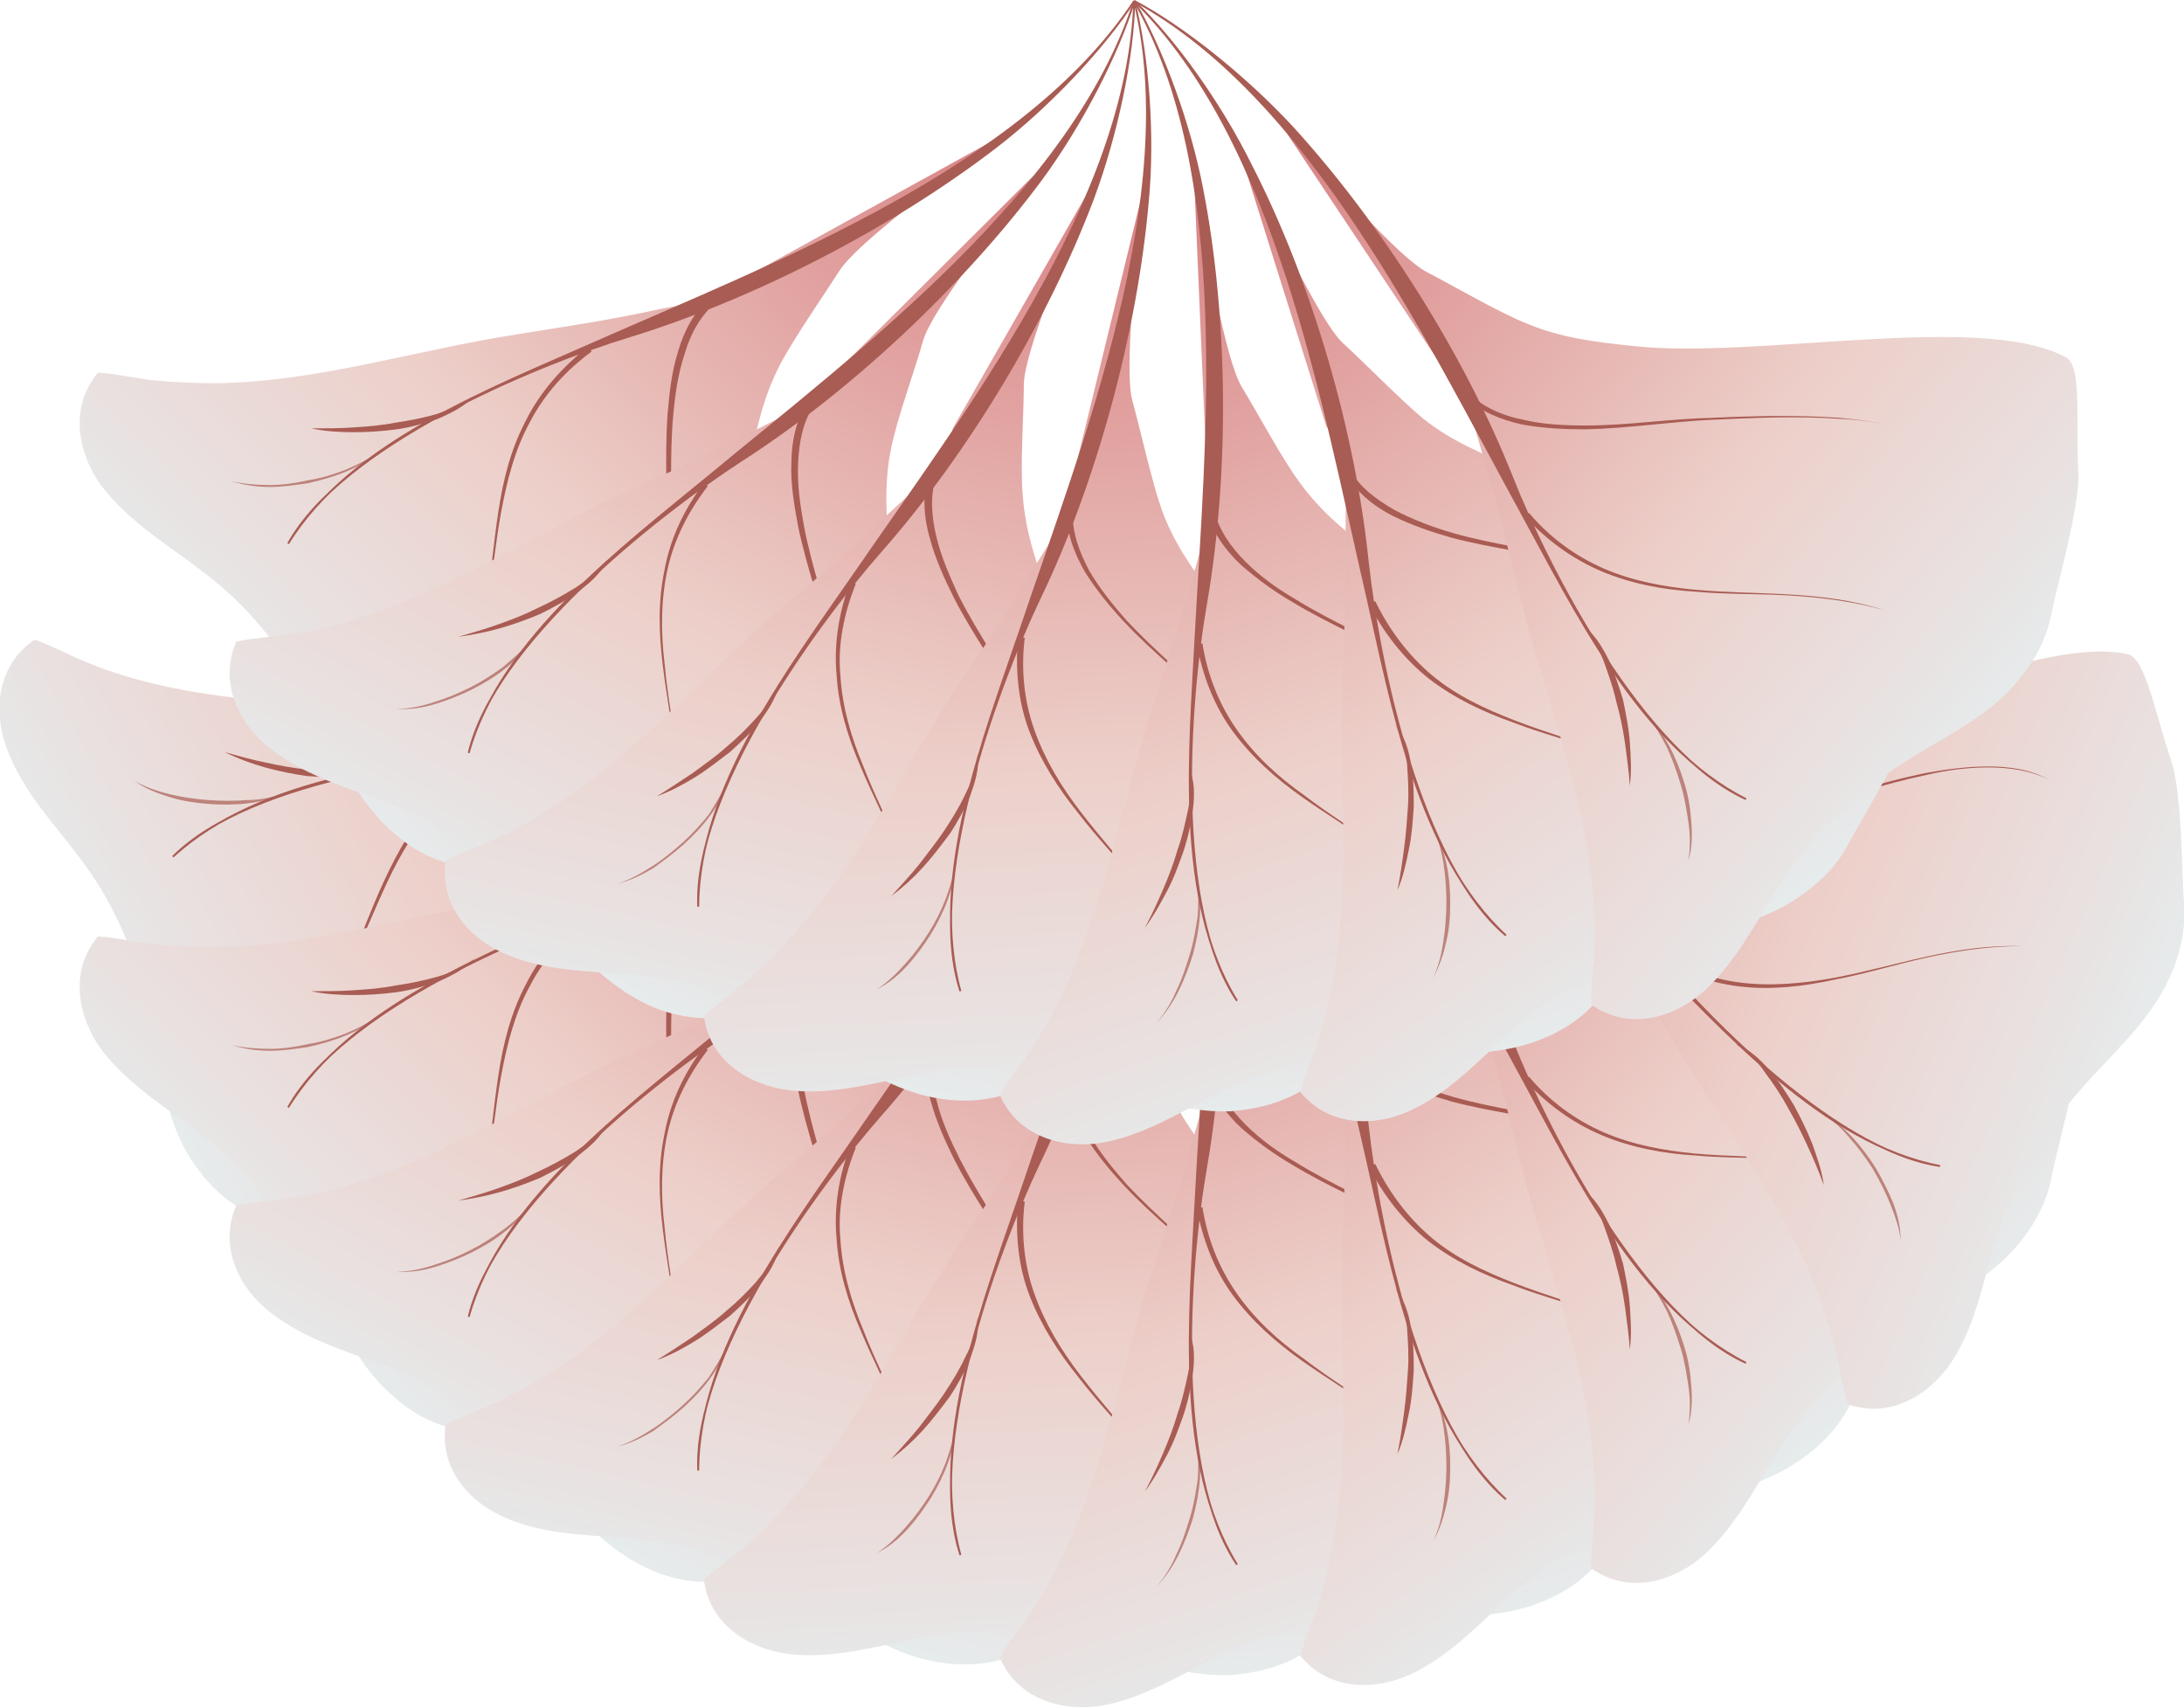<?xml version="1.0" encoding="utf-8"?>
<!-- Generator: Adobe Illustrator 23.0.1, SVG Export Plug-In . SVG Version: 6.00 Build 0)  -->
<svg version="1.1" id="Livello_1" xmlns="http://www.w3.org/2000/svg" xmlns:xlink="http://www.w3.org/1999/xlink" x="0px" y="0px"
	 viewBox="0 0 227.4 177.8" style="enable-background:new 0 0 227.4 177.8;" xml:space="preserve">
<style type="text/css">
	.st0{fill:#A95C53;}
	.st1{opacity:0.7;}
	.st2{fill:#A95C53;stroke:#A95C53;stroke-width:0.2;stroke-miterlimit:10;}
</style>
<g>
	<g>
		<g>
			<g>
				<g>
					<defs>
						<path id="SVGID_1_" d="M99.6,68.8c-5.3,2.4-16.2,6.3-18.8,8.6c-2.2,2-6.5,5.5-8.6,7.7c-2.7,2.8-4.3,6-6,9.3
							c-5.9,11.6-9.4,35.3-17,42c-1.4,1.3-6.4-1.3-11.8-3c-3.2-1-10.7-6.5-12.7-7.8c-2.3-1.4-4-3.5-5.3-5.7
							c-2.7-4.8-2.8-10.3-4.1-15.5c-1.3-5.2-3.4-10.2-6.5-14.4C6,86.1,2.4,82.6,0.7,77.9c-1.4-3.7-1.1-8.6,2.9-11.3
							c1.8,0.6,3.5,1.6,5.3,2.3c1.9,0.8,4,1.5,6,2c10.2,2.7,21.1,2.3,31.7,3.6c4.9,0.6,9.9,1.2,14.9,1.5c3.1,0.2,8.1,1.1,10.9-1.1"
							/>
					</defs>
					
						<linearGradient id="SVGID_2_" gradientUnits="userSpaceOnUse" x1="-2210.958" y1="1015.864" x2="-2210.887" y2="920.879" gradientTransform="matrix(0.497 0.868 -0.868 0.497 1993.869 1522.432)">
						<stop  offset="0" style="stop-color:#E6EBEC"/>
						<stop  offset="8.086210e-02" style="stop-color:#E8E4E4"/>
						<stop  offset="0.39" style="stop-color:#EDCFC9"/>
						<stop  offset="1" style="stop-color:#D98485"/>
					</linearGradient>
					<use xlink:href="#SVGID_1_"  style="overflow:visible;fill:url(#SVGID_2_);"/>
					<clipPath id="SVGID_3_">
						<use xlink:href="#SVGID_1_"  style="overflow:visible;"/>
					</clipPath>
				</g>
				<g>
					<g>
						<g>
							<path class="st0" d="M53.8,78.5c-3,1.1-5.9,2.9-8.1,5.2c-2.3,2.3-4,5.2-5.4,8.2c-1.4,3-2.6,6-4,9c-1.4,3-2.9,5.9-4.9,8.5
								c2-2.6,3.5-5.6,4.8-8.6c1.3-3,2.4-6.1,3.8-9.1c1.4-3,3-5.9,5.3-8.4c2.3-2.4,5.1-4.3,8.3-5.5L53.8,78.5z"/>
						</g>
						<g>
							<path class="st0" d="M67.7,77c-1.9,0.9-3.5,2.5-4.7,4.3c-1.2,1.8-2.1,3.8-2.9,5.9c-1.5,4.1-2.5,8.4-3.8,12.6
								c-1.4,4.2-2.8,8.4-4.7,12.3c-0.9,2-2,3.9-3.3,5.7c-1.3,1.8-2.9,3.4-4.9,4.3c2-1,3.5-2.6,4.8-4.4c1.3-1.8,2.3-3.7,3.3-5.7
								c1.8-4,3.2-8.2,4.5-12.4c1.3-4.2,2.2-8.5,3.7-12.7c0.7-2.1,1.6-4.1,2.8-6c1.2-1.9,2.8-3.6,4.9-4.6L67.7,77z"/>
						</g>
						<g class="st1">
							<path class="st0" d="M29.7,82.6c-2.5,1.1-5.3,1.3-8,1.1c-1.3-0.1-2.7-0.3-4-0.7c-1.3-0.4-2.6-0.9-3.7-1.7
								c1.2,0.7,2.5,1.1,3.7,1.4c1.3,0.3,2.6,0.5,4,0.6c1.3,0.1,2.7,0.1,4,0C27.1,83.3,28.4,83,29.7,82.6z"/>
						</g>
						<g>
							<path class="st0" d="M40.8,79.6c-1.3,0.8-2.8,1.1-4.3,1.3c-1.5,0.1-3,0-4.5-0.1c-1.5-0.2-2.9-0.5-4.4-0.9
								c-1.4-0.4-2.8-0.9-4.2-1.6c1.4,0.4,2.8,0.8,4.3,1.1c1.4,0.3,2.9,0.6,4.3,0.7c1.5,0.2,2.9,0.3,4.4,0.3
								C38,80.3,39.4,80.2,40.8,79.6z"/>
						</g>
					</g>
					<path class="st2" d="M118.1,58.8c-15.8,13.6-43.5,16.1-63.6,18.9C42.8,79.4,27.1,80.8,18,89.2c8.2-8.2,29.1-10.8,40.1-11.1
						c13.6-0.3,29.3-3.5,42-8.6C106.7,66.9,113.8,62.5,118.1,58.8"/>
				</g>
			</g>
		</g>
		<g>
			<g>
				<g>
					<defs>
						<path id="SVGID_4_" d="M103.1,73.5c-4.4,3.7-13.9,10.5-15.7,13.4c-1.6,2.5-4.8,7.1-6.2,9.8c-1.8,3.5-2.5,6.9-3.2,10.6
							c-2.6,12.7,0.5,36.5-4.9,45c-1,1.6-6.5,0.5-12.1,0.3c-3.3-0.1-12-3.4-14.3-4c-2.6-0.7-4.8-2.2-6.7-4.1
							c-3.9-3.9-5.5-9.1-8.2-13.8c-2.6-4.6-6-8.9-10.2-12.1c-3.8-3-8.2-5.5-11.1-9.4c-2.3-3.2-3.4-8-0.3-11.7
							c1.9,0.1,3.9,0.6,5.8,0.8c2.1,0.2,4.2,0.3,6.4,0.3c10.6-0.1,21-3.5,31.5-5.1c4.9-0.8,9.8-1.5,14.7-2.6c3-0.6,8.1-1.2,10.2-4"
							/>
					</defs>
					
						<linearGradient id="SVGID_5_" gradientUnits="userSpaceOnUse" x1="-1791.227" y1="545.659" x2="-1791.156" y2="450.673" gradientTransform="matrix(0.715 0.7 -0.7 0.715 1692.588 998.938)">
						<stop  offset="0" style="stop-color:#E6EBEC"/>
						<stop  offset="8.086210e-02" style="stop-color:#E8E4E4"/>
						<stop  offset="0.39" style="stop-color:#EDCFC9"/>
						<stop  offset="1" style="stop-color:#D98485"/>
					</linearGradient>
					<use xlink:href="#SVGID_4_"  style="overflow:visible;fill:url(#SVGID_5_);"/>
					<clipPath id="SVGID_6_">
						<use xlink:href="#SVGID_4_"  style="overflow:visible;"/>
					</clipPath>
				</g>
				<g>
					<g>
						<g>
							<path class="st0" d="M61.6,95.3c-2.6,1.9-4.9,4.4-6.4,7.3c-1.6,2.9-2.4,6.1-3,9.3c-0.6,3.2-0.9,6.5-1.4,9.8
								c-0.5,3.3-1.2,6.5-2.4,9.6c1.2-3.1,1.8-6.3,2.3-9.6c0.4-3.3,0.7-6.5,1.2-9.8c0.5-3.3,1.3-6.5,2.9-9.5c1.5-3,3.8-5.5,6.4-7.6
								L61.6,95.3z"/>
						</g>
						<g>
							<path class="st0" d="M74.6,90.1c-1.6,1.4-2.7,3.3-3.3,5.4c-0.7,2.1-1,4.2-1.2,6.4c-0.4,4.4-0.1,8.8-0.3,13.2
								c-0.2,4.4-0.4,8.8-1.1,13.1c-0.4,2.2-0.9,4.3-1.7,6.4c-0.8,2-1.9,4-3.5,5.5c1.6-1.5,2.7-3.5,3.4-5.5c0.8-2.1,1.2-4.2,1.6-6.4
								c0.7-4.3,0.8-8.7,0.9-13.1c0.1-4.4-0.2-8.8,0.1-13.2c0.2-2.2,0.4-4.4,1.1-6.6c0.6-2.1,1.7-4.2,3.4-5.7L74.6,90.1z"/>
						</g>
						<g class="st1">
							<path class="st0" d="M39.5,105.7c-2.1,1.8-4.7,2.7-7.4,3.3c-1.3,0.2-2.7,0.4-4,0.4c-1.4,0-2.7-0.2-4-0.6
								c1.3,0.3,2.7,0.4,4,0.4c1.3,0,2.7-0.2,4-0.5c1.3-0.2,2.6-0.6,3.9-1.1C37.2,107.1,38.4,106.5,39.5,105.7z"/>
						</g>
						<g>
							<path class="st0" d="M49.4,99.8c-1,1.1-2.4,1.8-3.8,2.4c-1.4,0.5-2.9,0.9-4.3,1.1c-1.5,0.2-3,0.3-4.5,0.3
								c-1.5,0-3-0.1-4.4-0.4c1.5,0,3,0,4.4-0.1c1.5-0.1,2.9-0.2,4.4-0.5c1.4-0.2,2.9-0.5,4.3-0.9C46.9,101.3,48.2,100.8,49.4,99.8z
								"/>
						</g>
					</g>
					<path class="st2" d="M118.1,58.8c-11.5,17.4-37.4,27.3-56,35.5c-10.8,4.8-25.6,10.4-32.1,21c5.6-10.1,25.1-18.4,35.6-21.6
						c13-4,27.3-11.4,38.1-19.7C109.3,69.7,115,63.6,118.1,58.8"/>
				</g>
			</g>
		</g>
		<g>
			<g>
				<g>
					<defs>
						<path id="SVGID_7_" d="M107.6,77c-3.2,4.8-10.5,13.8-11.5,17.2c-0.8,2.9-2.7,8.1-3.3,11.1c-0.8,3.8-0.5,7.3-0.2,11.1
							c1,13,10.4,35,7.5,44.7c-0.6,1.8-6.1,2.3-11.6,3.6c-3.2,0.8-12.5,0-14.9,0c-2.7,0-5.3-0.8-7.5-2.1c-4.8-2.7-7.8-7.3-11.6-11
							c-3.8-3.7-8.2-6.9-13.1-8.9c-4.5-1.8-9.4-3-13.3-6.1c-3.1-2.4-5.4-6.7-3.5-11.1c1.9-0.4,3.9-0.5,5.8-0.8
							c2.1-0.3,4.2-0.8,6.2-1.4c10.1-3,19.2-9.1,28.9-13.5c4.5-2.1,9-4.1,13.5-6.5c2.7-1.4,7.5-3.4,8.8-6.6"/>
					</defs>
					
						<linearGradient id="SVGID_8_" gradientUnits="userSpaceOnUse" x1="-1259.353" y1="207.46" x2="-1259.283" y2="112.475" gradientTransform="matrix(0.878 0.479 -0.479 0.878 1260.187 577.221)">
						<stop  offset="0" style="stop-color:#E6EBEC"/>
						<stop  offset="8.086210e-02" style="stop-color:#E8E4E4"/>
						<stop  offset="0.39" style="stop-color:#EDCFC9"/>
						<stop  offset="1" style="stop-color:#D98485"/>
					</linearGradient>
					<use xlink:href="#SVGID_7_"  style="overflow:visible;fill:url(#SVGID_8_);"/>
					<clipPath id="SVGID_9_">
						<use xlink:href="#SVGID_7_"  style="overflow:visible;"/>
					</clipPath>
				</g>
				<g>
					<g>
						<g>
							<path class="st0" d="M73.7,109.3c-2,2.6-3.5,5.5-4.2,8.7c-0.7,3.2-0.7,6.5-0.3,9.8c0.3,3.3,0.9,6.5,1.4,9.8
								c0.4,3.3,0.6,6.6,0.3,9.9c0.3-3.3,0-6.6-0.4-9.8c-0.5-3.3-1.1-6.5-1.5-9.8c-0.4-3.3-0.5-6.6,0.2-9.9c0.6-3.3,2.1-6.4,4.1-9
								L73.7,109.3z"/>
						</g>
						<g>
							<path class="st0" d="M84.8,100.7c-1.2,1.8-1.6,3.9-1.7,6.1c-0.1,2.2,0.2,4.3,0.6,6.5c0.8,4.3,2.3,8.5,3.3,12.8
								c1,4.3,2,8.6,2.5,13c0.2,2.2,0.3,4.4,0.1,6.6c-0.2,2.2-0.7,4.4-1.9,6.3c1.2-1.9,1.6-4.1,1.8-6.3c0.2-2.2,0-4.4-0.2-6.6
								c-0.5-4.4-1.6-8.6-2.7-12.9c-1.1-4.3-2.6-8.4-3.5-12.7c-0.4-2.2-0.8-4.4-0.7-6.6c0-2.2,0.5-4.5,1.7-6.4L84.8,100.7z"/>
						</g>
						<g class="st1">
							<path class="st0" d="M55.3,125.3c-1.5,2.3-3.8,3.9-6.2,5.1c-1.2,0.6-2.5,1.1-3.8,1.5c-1.3,0.4-2.7,0.6-4,0.5
								c1.4,0,2.7-0.3,3.9-0.7c1.3-0.4,2.5-0.9,3.7-1.5c1.2-0.6,2.3-1.3,3.4-2.1C53.4,127.3,54.4,126.4,55.3,125.3z"/>
						</g>
						<g>
							<path class="st0" d="M63.2,117c-0.6,1.4-1.8,2.4-3,3.3c-1.2,0.9-2.5,1.6-3.9,2.3c-1.4,0.6-2.8,1.1-4.2,1.5
								c-1.4,0.4-2.9,0.7-4.4,0.9c1.4-0.4,2.8-0.8,4.2-1.3c1.4-0.5,2.7-1,4.1-1.7c1.3-0.6,2.6-1.3,3.9-2.1
								C61.1,119.1,62.3,118.2,63.2,117z"/>
						</g>
					</g>
					<path class="st2" d="M118.1,58.8c-6.3,19.8-28.6,36.5-44.2,49.4c-9.1,7.5-21.8,17-25.1,28.9c2.7-11.3,19.1-24.5,28.3-30.4
						c11.4-7.3,23.2-18.4,31.3-29.3C112.6,71.7,116.4,64.3,118.1,58.8"/>
				</g>
			</g>
		</g>
		<g>
			<g>
				<g>
					<defs>
						<path id="SVGID_10_" d="M113,79.2c-1.8,5.5-6.4,16.2-6.4,19.6c0,3-0.4,8.6-0.1,11.6c0.3,3.9,1.5,7.2,2.8,10.7
							c4.5,12.2,19.6,30.8,19.4,41c0,1.9-5.3,3.8-10.2,6.6c-2.9,1.7-12,3.4-14.3,4.1c-2.6,0.7-5.3,0.6-7.8,0
							c-5.3-1.3-9.5-4.9-14.2-7.5c-4.7-2.5-9.8-4.4-15-5c-4.8-0.5-9.9-0.3-14.4-2.2c-3.7-1.5-7.1-5-6.4-9.8c1.7-0.9,3.6-1.5,5.3-2.3
							c1.9-0.9,3.8-1.9,5.6-3.1c8.9-5.6,16-14,24.1-20.9c3.8-3.2,7.5-6.4,11.2-9.9c2.2-2.1,6.3-5.3,6.6-8.8"/>
					</defs>
					
						<linearGradient id="SVGID_11_" gradientUnits="userSpaceOnUse" x1="-655.505" y1="26.809" x2="-655.434" y2="-68.176" gradientTransform="matrix(0.975 0.222 -0.222 0.975 729.321 289.128)">
						<stop  offset="0" style="stop-color:#E6EBEC"/>
						<stop  offset="8.086210e-02" style="stop-color:#E8E4E4"/>
						<stop  offset="0.39" style="stop-color:#EDCFC9"/>
						<stop  offset="1" style="stop-color:#D98485"/>
					</linearGradient>
					<use xlink:href="#SVGID_10_"  style="overflow:visible;fill:url(#SVGID_11_);"/>
					<clipPath id="SVGID_12_">
						<use xlink:href="#SVGID_10_"  style="overflow:visible;"/>
					</clipPath>
				</g>
				<g>
					<g>
						<g>
							<path class="st0" d="M89.1,119.5c-1.2,3-1.9,6.3-1.6,9.5c0.2,3.3,1.1,6.4,2.4,9.5c1.2,3.1,2.7,6,4,9c1.3,3,2.4,6.2,2.9,9.4
								c-0.6-3.2-1.8-6.4-3.1-9.4c-1.3-3-2.8-5.9-4.1-9c-1.3-3-2.3-6.2-2.5-9.6c-0.3-3.3,0.3-6.7,1.5-9.8L89.1,119.5z"/>
						</g>
						<g>
							<path class="st0" d="M97.5,108.2c-0.7,2-0.5,4.2,0,6.3c0.5,2.1,1.4,4.1,2.4,6.1c2,3.9,4.5,7.5,6.7,11.4
								c2.1,3.8,4.3,7.7,5.9,11.8c0.8,2,1.5,4.1,1.9,6.3c0.4,2.2,0.5,4.4-0.1,6.5c0.6-2.1,0.5-4.4,0-6.5c-0.4-2.2-1.2-4.2-2-6.3
								c-1.7-4.1-3.9-7.9-6.1-11.7c-2.2-3.8-4.8-7.4-6.8-11.3c-1-2-1.9-4-2.5-6.2c-0.6-2.1-0.8-4.5-0.1-6.7L97.5,108.2z"/>
						</g>
						<g class="st1">
							<path class="st0" d="M75.8,139.9c-0.8,2.6-2.6,4.8-4.6,6.6c-1,0.9-2.1,1.7-3.2,2.5c-1.2,0.7-2.4,1.3-3.7,1.6
								c1.3-0.4,2.5-1.1,3.6-1.8c1.1-0.7,2.2-1.6,3.2-2.5c1-0.9,1.9-1.9,2.7-2.9C74.5,142.3,75.2,141.2,75.8,139.9z"/>
						</g>
						<g>
							<path class="st0" d="M81.1,129.8c-0.2,1.5-1.1,2.8-2,4c-0.9,1.2-2,2.2-3.1,3.2c-1.2,0.9-2.3,1.8-3.6,2.6
								c-1.3,0.8-2.6,1.5-4,2c1.3-0.8,2.5-1.6,3.7-2.4c1.2-0.9,2.4-1.7,3.5-2.7c1.1-0.9,2.2-2,3.1-3
								C79.7,132.3,80.6,131.1,81.1,129.8z"/>
						</g>
					</g>
					<path class="st2" d="M118.1,58.8c-0.7,20.8-17.6,42.9-29.1,59.6c-6.7,9.7-16.3,22.3-16.3,34.7c-0.5-11.6,11.8-28.8,19-37
						c9-10.2,17.3-24,22.1-36.7C116.3,72.7,118,64.5,118.1,58.8"/>
				</g>
			</g>
		</g>
		<g>
			<g>
				<g>
					<defs>
						<path id="SVGID_13_" d="M118.7,79.8c-0.3,5.8-1.7,17.3-0.8,20.6c0.8,2.9,2,8.3,3,11.2c1.3,3.7,3.4,6.5,5.6,9.5
							c7.6,10.5,27.2,24.3,29.8,34.1c0.5,1.9-4,5.1-8,9.2c-2.3,2.4-10.6,6.6-12.7,7.8c-2.3,1.4-4.9,2-7.5,2.2
							c-5.5,0.2-10.4-2.1-15.7-3.3c-5.2-1.2-10.6-1.6-15.8-0.7c-4.8,0.8-9.6,2.4-14.5,1.8c-3.9-0.5-8.2-2.9-8.8-7.7
							c1.4-1.3,3-2.4,4.5-3.7c1.6-1.4,3.1-2.9,4.5-4.5c7.1-7.9,11.6-17.8,17.5-26.6c2.8-4.1,5.5-8.3,8.1-12.6
							c1.6-2.6,4.6-6.8,4-10.2"/>
					</defs>
					
						<linearGradient id="SVGID_14_" gradientUnits="userSpaceOnUse" x1="-25.284" y1="17.349" x2="-25.213" y2="-77.637" gradientTransform="matrix(0.999 -5.221873e-02 5.221873e-02 0.999 140.081 156.417)">
						<stop  offset="0" style="stop-color:#E6EBEC"/>
						<stop  offset="8.086210e-02" style="stop-color:#E8E4E4"/>
						<stop  offset="0.39" style="stop-color:#EDCFC9"/>
						<stop  offset="1" style="stop-color:#D98485"/>
					</linearGradient>
					<use xlink:href="#SVGID_13_"  style="overflow:visible;fill:url(#SVGID_14_);"/>
					<clipPath id="SVGID_15_">
						<use xlink:href="#SVGID_13_"  style="overflow:visible;"/>
					</clipPath>
				</g>
				<g>
					<g>
						<g>
							<path class="st0" d="M106.7,125.1c-0.4,3.2-0.1,6.5,1,9.6c1.1,3.1,2.8,5.9,4.8,8.5c2,2.6,4.2,5.1,6.3,7.6
								c2.1,2.6,4,5.3,5.4,8.3c-1.5-3-3.4-5.6-5.5-8.2c-2.1-2.5-4.4-4.9-6.4-7.5c-2.1-2.6-3.9-5.4-5.1-8.5c-1.2-3.1-1.5-6.5-1.2-9.9
								L106.7,125.1z"/>
						</g>
						<g>
							<path class="st0" d="M111.7,112c-0.1,2.1,0.7,4.2,1.7,6.1c1.1,1.9,2.5,3.6,3.9,5.2c3,3.2,6.4,6,9.5,9.1
								c3.1,3.1,6.2,6.2,8.9,9.7c1.4,1.7,2.6,3.6,3.6,5.5c1,2,1.7,4.1,1.7,6.3c0-2.2-0.8-4.3-1.7-6.3c-1-2-2.3-3.8-3.6-5.5
								c-2.7-3.4-5.9-6.5-9-9.6c-3.1-3.1-6.6-5.8-9.6-9c-1.5-1.6-2.9-3.3-4.1-5.2c-1.1-1.9-2-4.1-1.9-6.4L111.7,112z"/>
						</g>
						<g class="st1">
							<path class="st0" d="M99.5,148.4c-0.1,2.7-1.2,5.3-2.6,7.6c-0.7,1.1-1.5,2.2-2.4,3.2c-0.9,1-2,1.9-3.2,2.5
								c1.1-0.7,2.1-1.7,3-2.7c0.9-1,1.7-2.1,2.4-3.2c0.7-1.1,1.3-2.3,1.8-3.6C98.9,151,99.3,149.8,99.5,148.4z"/>
						</g>
						<g>
							<path class="st0" d="M101.8,137.1c0.2,1.5-0.3,3-0.8,4.4c-0.6,1.4-1.3,2.7-2.1,3.9c-0.9,1.2-1.8,2.4-2.8,3.5
								c-1,1.1-2.1,2.1-3.3,3c1-1.1,2-2.2,2.9-3.3c0.9-1.2,1.8-2.3,2.6-3.5c0.8-1.2,1.6-2.5,2.2-3.8
								C101.2,140,101.7,138.6,101.8,137.1z"/>
						</g>
					</g>
					<path class="st2" d="M118.1,58.8c5,20.2-5.3,46-11.8,65.3c-3.8,11.2-9.6,25.9-6.3,37.8c-3.6-11,3.5-30.9,8.2-40.8
						c5.9-12.2,10.1-27.8,11.3-41.3C120.2,72.7,119.5,64.3,118.1,58.8"/>
				</g>
			</g>
		</g>
		<g>
			<g>
				<g>
					<defs>
						<path id="SVGID_16_" d="M124.4,78.8c1.3,5.6,3.1,17.1,4.9,20.1c1.6,2.6,4.2,7.5,6,9.9c2.3,3.2,5,5.3,8,7.6
							c10.2,8,32.8,16,38,24.7c1,1.7-2.5,6-5.2,11c-1.6,2.9-8.4,9.2-10.1,11c-1.8,2-4.2,3.3-6.6,4.1c-5.2,1.7-10.6,0.8-16,1.1
							c-5.3,0.3-10.6,1.4-15.4,3.6c-4.4,2-8.6,4.9-13.4,5.7c-3.9,0.6-8.6-0.6-10.5-5c0.9-1.7,2.3-3.2,3.3-4.8
							c1.2-1.8,2.2-3.6,3.1-5.5c4.6-9.5,6.3-20.3,9.6-30.4c1.5-4.7,3.1-9.4,4.4-14.3c0.8-3,2.6-7.8,1.1-10.9"/>
					</defs>
					
						<linearGradient id="SVGID_17_" gradientUnits="userSpaceOnUse" x1="583.715" y1="179.793" x2="583.785" y2="84.808" gradientTransform="matrix(0.947 -0.322 0.322 0.947 -463.034 189.111)">
						<stop  offset="0" style="stop-color:#E6EBEC"/>
						<stop  offset="8.086210e-02" style="stop-color:#E8E4E4"/>
						<stop  offset="0.39" style="stop-color:#EDCFC9"/>
						<stop  offset="1" style="stop-color:#D98485"/>
					</linearGradient>
					<use xlink:href="#SVGID_16_"  style="overflow:visible;fill:url(#SVGID_17_);"/>
					<clipPath id="SVGID_18_">
						<use xlink:href="#SVGID_16_"  style="overflow:visible;"/>
					</clipPath>
				</g>
				<g>
					<g>
						<g>
							<path class="st0" d="M125.2,125.7c0.5,3.2,1.7,6.3,3.6,9c1.9,2.7,4.3,4.9,7,6.8c2.6,2,5.4,3.7,8.1,5.6c2.7,1.9,5.3,4,7.4,6.5
								c-2.2-2.5-4.8-4.5-7.5-6.4c-2.7-1.9-5.5-3.6-8.2-5.5c-2.7-1.9-5.2-4.1-7.2-6.8c-2-2.7-3.2-5.9-3.8-9.2L125.2,125.7z"/>
						</g>
						<g>
							<path class="st0" d="M126.4,111.7c0.5,2.1,1.8,3.9,3.3,5.4c1.5,1.5,3.3,2.8,5.2,3.9c3.7,2.3,7.8,4,11.6,6.2
								c3.8,2.1,7.7,4.3,11.2,6.9c1.8,1.3,3.5,2.7,5,4.4c1.5,1.6,2.8,3.5,3.3,5.6c-0.6-2.1-1.9-4-3.4-5.6c-1.5-1.6-3.2-3-5-4.3
								c-3.6-2.6-7.4-4.7-11.3-6.8c-3.8-2.1-7.9-3.8-11.7-6.1c-1.9-1.1-3.7-2.4-5.4-3.9c-1.6-1.5-3-3.4-3.6-5.7L126.4,111.7z"/>
						</g>
						<g class="st1">
							<path class="st0" d="M124.6,150.1c0.7,2.6,0.3,5.4-0.4,8c-0.4,1.3-0.9,2.6-1.5,3.8c-0.6,1.2-1.4,2.4-2.3,3.3
								c0.9-1,1.6-2.2,2.1-3.4c0.6-1.2,1-2.5,1.4-3.8c0.4-1.3,0.6-2.6,0.8-3.9C124.8,152.8,124.8,151.4,124.6,150.1z"/>
						</g>
						<g>
							<path class="st0" d="M123.8,138.6c0.6,1.4,0.6,2.9,0.4,4.4c-0.2,1.5-0.5,2.9-1,4.4c-0.5,1.4-1,2.8-1.7,4.1
								c-0.7,1.3-1.4,2.6-2.3,3.8c0.7-1.3,1.3-2.6,1.9-4c0.6-1.4,1.1-2.7,1.5-4.1c0.5-1.4,0.8-2.8,1.1-4.2
								C124,141.5,124.1,140.1,123.8,138.6z"/>
						</g>
					</g>
					<path class="st2" d="M118.1,58.8c10.3,18.1,7.5,45.7,6.4,66c-0.6,11.8-2.2,27.6,4.3,38.1c-6.5-9.6-5.1-30.7-3.2-41.5
						c2.3-13.4,2.2-29.5-0.4-42.9C123.9,71.6,121,63.8,118.1,58.8"/>
				</g>
			</g>
		</g>
		<g>
			<g>
				<g>
					<defs>
						<path id="SVGID_19_" d="M129.7,76.4c2.8,5,7.6,15.6,10.1,18c2.2,2,6.1,6,8.4,7.9c3,2.4,6.3,3.7,9.8,5.2
							c12,5,35.9,6.5,43.3,13.5c1.4,1.3-0.8,6.5-2,12c-0.7,3.3-5.6,11.2-6.7,13.3c-1.2,2.4-3.1,4.3-5.3,5.8
							c-4.5,3.1-10,3.7-15.1,5.4c-5,1.7-9.8,4.2-13.9,7.7c-3.7,3.2-6.9,7-11.4,9.1c-3.6,1.7-8.5,1.8-11.5-1.9
							c0.5-1.9,1.3-3.7,1.9-5.5c0.6-2,1.1-4.1,1.5-6.2c1.9-10.4,0.6-21.2,1-31.9c0.2-5,0.4-9.9,0.3-14.9c0-3.1,0.4-8.2-2-10.8"/>
					</defs>
					
						<linearGradient id="SVGID_20_" gradientUnits="userSpaceOnUse" x1="1125.5" y1="501.875" x2="1125.57" y2="406.89" gradientTransform="matrix(0.823 -0.568 0.568 0.823 -1034.476 384.738)">
						<stop  offset="0" style="stop-color:#E6EBEC"/>
						<stop  offset="8.086210e-02" style="stop-color:#E8E4E4"/>
						<stop  offset="0.39" style="stop-color:#EDCFC9"/>
						<stop  offset="1" style="stop-color:#D98485"/>
					</linearGradient>
					<use xlink:href="#SVGID_19_"  style="overflow:visible;fill:url(#SVGID_20_);"/>
					<clipPath id="SVGID_21_">
						<use xlink:href="#SVGID_19_"  style="overflow:visible;"/>
					</clipPath>
				</g>
				<g>
					<g>
						<g>
							<path class="st0" d="M143.2,121.2c1.4,2.9,3.4,5.6,5.9,7.7c2.5,2.1,5.5,3.5,8.6,4.7c3.1,1.2,6.2,2.1,9.3,3.2
								c3.1,1.1,6.2,2.4,8.9,4.2c-2.8-1.8-5.9-3-9-4.1c-3.1-1.1-6.3-1.9-9.4-3.1c-3.1-1.1-6.1-2.5-8.8-4.6c-2.6-2.1-4.7-4.8-6.2-7.8
								L143.2,121.2z"/>
						</g>
						<g>
							<path class="st0" d="M140.5,107.5c1,1.9,2.8,3.3,4.7,4.3c1.9,1,4,1.8,6.1,2.4c4.2,1.2,8.6,1.7,12.9,2.8
								c4.3,1,8.6,2.1,12.7,3.6c2.1,0.8,4.1,1.7,6,2.8c1.9,1.2,3.6,2.6,4.7,4.5c-1.2-1.9-2.9-3.3-4.8-4.4c-1.9-1.1-3.9-2-6-2.8
								c-4.1-1.5-8.4-2.5-12.7-3.4c-4.3-1-8.7-1.5-12.9-2.6c-2.1-0.6-4.2-1.3-6.2-2.3c-2-1-3.8-2.5-5-4.5L140.5,107.5z"/>
						</g>
						<g class="st1">
							<path class="st0" d="M149.2,144.9c1.4,2.4,1.8,5.2,1.8,7.8c0,1.4-0.1,2.7-0.4,4c-0.3,1.3-0.7,2.6-1.4,3.8
								c0.6-1.2,0.9-2.5,1.1-3.9c0.2-1.3,0.3-2.7,0.3-4c0-1.3-0.1-2.7-0.3-4C150.1,147.4,149.8,146.1,149.2,144.9z"/>
						</g>
						<g>
							<path class="st0" d="M145.3,134.1c0.9,1.2,1.4,2.7,1.6,4.1c0.3,1.5,0.3,3,0.3,4.5c-0.1,1.5-0.2,3-0.5,4.4
								c-0.3,1.5-0.6,2.9-1.2,4.3c0.3-1.5,0.5-2.9,0.7-4.4c0.2-1.5,0.3-2.9,0.4-4.4c0.1-1.5,0-2.9-0.1-4.4
								C146.3,136.8,146,135.4,145.3,134.1z"/>
						</g>
					</g>
					<path class="st2" d="M118.1,58.8c14.9,14.6,19.6,42,24.2,61.8c2.6,11.5,5.4,27.1,14.5,35.5c-8.9-7.5-13.2-28.1-14.4-39
						c-1.4-13.5-5.9-29-12.1-41.1C127.1,69.5,122.3,62.8,118.1,58.8"/>
				</g>
			</g>
		</g>
		<g>
			<g>
				<g>
					<defs>
						<path id="SVGID_22_" d="M134,72.6c4.1,4.1,11.6,13,14.7,14.5c2.7,1.4,7.5,4.2,10.3,5.3c3.6,1.5,7.1,1.9,10.8,2.3
							c12.9,1.5,36.4-3.6,45.3,1.2c1.7,0.9,1,6.4,1.3,12.1c0.2,3.3-2.4,12.3-2.8,14.6c-0.5,2.6-1.8,5-3.5,7
							c-3.5,4.2-8.6,6.2-13.1,9.3c-4.4,3-8.3,6.7-11.2,11.2c-2.7,4-4.8,8.6-8.5,11.9c-3,2.6-7.6,4.1-11.6,1.3
							c-0.1-1.9,0.3-3.9,0.3-5.8c0.1-2.1,0-4.2-0.2-6.4c-1-10.5-5.2-20.6-7.7-30.9c-1.2-4.8-2.3-9.6-3.8-14.4c-0.9-3-1.9-8-4.8-9.9"
							/>
					</defs>
					
						<linearGradient id="SVGID_23_" gradientUnits="userSpaceOnUse" x1="1559.155" y1="959.27" x2="1559.226" y2="864.285" gradientTransform="matrix(0.638 -0.77 0.77 0.638 -1531.09 728.528)">
						<stop  offset="0" style="stop-color:#E6EBEC"/>
						<stop  offset="8.086210e-02" style="stop-color:#E8E4E4"/>
						<stop  offset="0.39" style="stop-color:#EDCFC9"/>
						<stop  offset="1" style="stop-color:#D98485"/>
					</linearGradient>
					<use xlink:href="#SVGID_22_"  style="overflow:visible;fill:url(#SVGID_23_);"/>
					<clipPath id="SVGID_24_">
						<use xlink:href="#SVGID_22_"  style="overflow:visible;"/>
					</clipPath>
				</g>
				<g>
					<g>
						<g>
							<path class="st0" d="M159.2,112.1c2.1,2.5,4.8,4.5,7.8,5.8c3,1.3,6.3,1.9,9.5,2.2c3.3,0.3,6.6,0.3,9.9,0.5
								c3.3,0.2,6.6,0.6,9.7,1.6c-3.2-0.9-6.5-1.3-9.7-1.5c-3.3-0.2-6.6-0.1-9.9-0.4c-3.3-0.2-6.6-0.8-9.7-2.1
								c-3.1-1.3-5.8-3.3-8.1-5.8L159.2,112.1z"/>
						</g>
						<g>
							<path class="st0" d="M152.9,99.5c1.5,1.5,3.6,2.4,5.7,2.8c2.1,0.5,4.3,0.6,6.5,0.6c4.4,0,8.7-0.7,13.2-0.8
								c4.4-0.2,8.8-0.3,13.2,0c2.2,0.2,4.4,0.5,6.5,1.1c2.1,0.6,4.2,1.5,5.8,3.1c-1.6-1.5-3.7-2.4-5.8-3c-2.1-0.6-4.3-0.9-6.5-1
								c-4.4-0.3-8.8-0.1-13.2,0.1c-4.4,0.2-8.7,0.9-13.2,1c-2.2,0-4.4-0.1-6.6-0.5c-2.2-0.5-4.3-1.3-6-2.9L152.9,99.5z"/>
						</g>
						<g class="st1">
							<path class="st0" d="M171.5,133.2c1.9,1.9,3.1,4.5,3.9,7.1c0.4,1.3,0.6,2.6,0.7,4c0.1,1.3,0.1,2.7-0.3,4c0.2-1.3,0.2-2.7,0-4
								c-0.2-1.3-0.4-2.6-0.8-3.9c-0.4-1.3-0.8-2.5-1.4-3.8C173,135.4,172.3,134.2,171.5,133.2z"/>
						</g>
						<g>
							<path class="st0" d="M164.8,123.8c1.2,0.9,2,2.2,2.7,3.6c0.6,1.4,1.1,2.8,1.5,4.2c0.3,1.5,0.6,2.9,0.7,4.4
								c0.1,1.5,0.2,3,0,4.5c-0.1-1.5-0.3-2.9-0.5-4.4c-0.2-1.4-0.5-2.9-0.9-4.3c-0.3-1.4-0.8-2.8-1.3-4.2
								C166.5,126.2,165.8,124.9,164.8,123.8z"/>
						</g>
					</g>
					<path class="st2" d="M118.1,58.8c18.3,10,30.3,35,40.1,52.9c5.7,10.4,12.5,24.6,23.6,30.2c-10.6-4.8-20.4-23.5-24.4-33.6
						c-5-12.6-13.6-26.2-22.8-36.3C129.7,66.7,123.2,61.5,118.1,58.8"/>
				</g>
			</g>
		</g>
		<g>
			<g>
				<g>
					<defs>
						<path id="SVGID_25_" d="M137.2,67.7c5,2.8,14.7,9.3,18.1,10c2.9,0.6,8.3,2,11.3,2.3c3.9,0.5,7.3-0.1,11-0.7
							c12.8-2.1,34-13.3,43.9-11.2c1.9,0.4,2.8,5.9,4.6,11.2c1.1,3.2,1.1,12.4,1.3,14.8c0.2,2.7-0.4,5.3-1.5,7.7
							c-2.3,5-6.6,8.4-10,12.5c-3.4,4.1-6.2,8.7-7.8,13.8c-1.5,4.6-2.2,9.6-4.9,13.7c-2.2,3.3-6.3,6-10.8,4.4
							c-0.6-1.8-0.8-3.8-1.3-5.7c-0.5-2-1.2-4.1-1.9-6.1c-3.8-9.8-10.7-18.4-15.9-27.6c-2.4-4.3-4.9-8.6-7.6-12.9
							c-1.6-2.6-4-7.2-7.3-8.2"/>
					</defs>
					
						<linearGradient id="SVGID_26_" gradientUnits="userSpaceOnUse" x1="1851.932" y1="1517.437" x2="1852.003" y2="1422.451" gradientTransform="matrix(0.404 -0.915 0.915 0.404 -1915.371 1194.515)">
						<stop  offset="0" style="stop-color:#E6EBEC"/>
						<stop  offset="8.086210e-02" style="stop-color:#E8E4E4"/>
						<stop  offset="0.39" style="stop-color:#EDCFC9"/>
						<stop  offset="1" style="stop-color:#D98485"/>
					</linearGradient>
					<use xlink:href="#SVGID_25_"  style="overflow:visible;fill:url(#SVGID_26_);"/>
					<clipPath id="SVGID_27_">
						<use xlink:href="#SVGID_25_"  style="overflow:visible;"/>
					</clipPath>
				</g>
				<g>
					<g>
						<g>
							<path class="st0" d="M172.2,98.9c2.7,1.8,5.8,3,9,3.4c3.2,0.4,6.5,0.1,9.8-0.5c3.2-0.6,6.4-1.5,9.6-2.2
								c3.2-0.7,6.5-1.2,9.8-1.1c-3.3,0-6.6,0.5-9.8,1.2c-3.2,0.7-6.4,1.7-9.6,2.3c-3.2,0.7-6.6,1.1-9.9,0.7
								c-3.3-0.4-6.5-1.6-9.3-3.4L172.2,98.9z"/>
						</g>
						<g>
							<path class="st0" d="M162.7,88.5c1.9,1,4.1,1.3,6.2,1.2c2.2-0.1,4.3-0.6,6.4-1.2c4.2-1.2,8.2-3,12.4-4.4
								c4.2-1.4,8.4-2.7,12.7-3.6c2.2-0.4,4.4-0.7,6.6-0.7c2.2,0,4.4,0.3,6.4,1.4c-2-1-4.2-1.3-6.4-1.3c-2.2,0-4.4,0.3-6.5,0.8
								c-4.3,0.9-8.5,2.3-12.6,3.7c-4.2,1.4-8.2,3.3-12.4,4.5c-2.1,0.6-4.3,1.1-6.5,1.3c-2.2,0.1-4.5-0.1-6.6-1.2L162.7,88.5z"/>
						</g>
						<g class="st1">
							<path class="st0" d="M189.7,115.9c2.4,1.3,4.2,3.5,5.6,5.7c0.7,1.2,1.3,2.4,1.8,3.6c0.5,1.3,0.8,2.6,0.8,4
								c-0.1-1.3-0.6-2.6-1.1-3.9c-0.5-1.2-1.1-2.4-1.8-3.6c-0.7-1.1-1.5-2.2-2.4-3.2C191.8,117.5,190.8,116.6,189.7,115.9z"/>
						</g>
						<g>
							<path class="st0" d="M180.7,108.7c1.4,0.5,2.6,1.6,3.5,2.7c1,1.1,1.8,2.4,2.6,3.7c0.7,1.3,1.4,2.7,1.9,4
								c0.5,1.4,1,2.8,1.2,4.3c-0.5-1.4-1.1-2.8-1.7-4.1c-0.6-1.3-1.3-2.7-2-3.9c-0.7-1.3-1.5-2.5-2.4-3.7
								C183,110.5,182,109.4,180.7,108.7z"/>
						</g>
					</g>
					<path class="st2" d="M118.1,58.8c20.3,4.6,38.7,25.5,53,40c8.3,8.4,18.8,20.3,30.9,22.6c-11.4-1.7-26-17-32.7-25.7
						c-8.3-10.8-20.2-21.5-31.8-28.7C131.4,63.2,123.7,60,118.1,58.8"/>
				</g>
			</g>
		</g>
	</g>
	<g>
		<g>
			<g>
				<g>
					<defs>
						<path id="SVGID_28_" d="M103.1,14.8c-4.4,3.7-13.9,10.5-15.7,13.4c-1.6,2.5-4.8,7.1-6.2,9.8c-1.8,3.5-2.5,6.9-3.2,10.6
							c-2.6,12.7,0.5,36.5-4.9,45c-1,1.6-6.5,0.5-12.1,0.3c-3.3-0.1-12-3.4-14.3-4c-2.6-0.7-4.8-2.2-6.7-4.1
							c-3.9-3.9-5.5-9.1-8.2-13.8c-2.6-4.6-6-8.9-10.2-12.1c-3.8-3-8.2-5.5-11.1-9.4c-2.3-3.2-3.4-8-0.3-11.7
							c1.9,0.1,3.9,0.6,5.8,0.8c2.1,0.2,4.2,0.3,6.4,0.3c10.6-0.1,21-3.5,31.5-5.1c4.9-0.8,9.8-1.5,14.7-2.6c3-0.6,8.1-1.2,10.2-4"
							/>
					</defs>
					
						<linearGradient id="SVGID_29_" gradientUnits="userSpaceOnUse" x1="-1832.276" y1="503.73" x2="-1832.205" y2="408.745" gradientTransform="matrix(0.715 0.7 -0.7 0.715 1692.588 998.938)">
						<stop  offset="0" style="stop-color:#E6EBEC"/>
						<stop  offset="8.086210e-02" style="stop-color:#E8E4E4"/>
						<stop  offset="0.39" style="stop-color:#EDCFC9"/>
						<stop  offset="1" style="stop-color:#D98485"/>
					</linearGradient>
					<use xlink:href="#SVGID_28_"  style="overflow:visible;fill:url(#SVGID_29_);"/>
					<clipPath id="SVGID_30_">
						<use xlink:href="#SVGID_28_"  style="overflow:visible;"/>
					</clipPath>
				</g>
				<g>
					<g>
						<g>
							<path class="st0" d="M61.6,36.6c-2.6,1.9-4.9,4.4-6.4,7.3c-1.6,2.9-2.4,6.1-3,9.3c-0.6,3.2-0.9,6.5-1.4,9.8
								c-0.5,3.3-1.2,6.5-2.4,9.6c1.2-3.1,1.8-6.3,2.3-9.6c0.4-3.3,0.7-6.5,1.2-9.8c0.5-3.3,1.3-6.5,2.9-9.5c1.5-3,3.8-5.5,6.4-7.6
								L61.6,36.6z"/>
						</g>
						<g>
							<path class="st0" d="M74.6,31.4c-1.6,1.4-2.7,3.3-3.3,5.4c-0.7,2.1-1,4.2-1.2,6.4c-0.4,4.4-0.1,8.8-0.3,13.2
								c-0.2,4.4-0.4,8.8-1.1,13.1c-0.4,2.2-0.9,4.3-1.7,6.4c-0.8,2-1.9,4-3.5,5.5c1.6-1.5,2.7-3.5,3.4-5.5c0.8-2.1,1.2-4.2,1.6-6.4
								c0.7-4.3,0.8-8.7,0.9-13.1c0.1-4.4-0.2-8.8,0.1-13.2c0.2-2.2,0.4-4.4,1.1-6.6c0.6-2.1,1.7-4.2,3.4-5.7L74.6,31.4z"/>
						</g>
						<g class="st1">
							<path class="st0" d="M39.5,47c-2.1,1.8-4.7,2.7-7.4,3.3c-1.3,0.2-2.7,0.4-4,0.4c-1.4,0-2.7-0.2-4-0.6c1.3,0.3,2.7,0.4,4,0.4
								c1.3,0,2.7-0.2,4-0.5c1.3-0.2,2.6-0.6,3.9-1.1C37.2,48.4,38.4,47.8,39.5,47z"/>
						</g>
						<g>
							<path class="st0" d="M49.4,41.2c-1,1.1-2.4,1.8-3.8,2.4c-1.4,0.5-2.9,0.9-4.3,1.1c-1.5,0.2-3,0.3-4.5,0.3
								c-1.5,0-3-0.1-4.4-0.4c1.5,0,3,0,4.4-0.1c1.5-0.1,2.9-0.2,4.4-0.5c1.4-0.2,2.9-0.5,4.3-0.9C46.9,42.6,48.2,42.1,49.4,41.2z"
								/>
						</g>
					</g>
					<path class="st2" d="M118.1,0.1c-11.5,17.4-37.4,27.3-56,35.5c-10.8,4.8-25.6,10.4-32.1,21c5.6-10.1,25.1-18.4,35.6-21.6
						c13-4,27.3-11.4,38.1-19.7C109.3,11,115,4.9,118.1,0.1"/>
				</g>
			</g>
		</g>
		<g>
			<g>
				<g>
					<defs>
						<path id="SVGID_31_" d="M107.6,18.3c-3.2,4.8-10.5,13.8-11.5,17.2c-0.8,2.9-2.7,8.1-3.3,11.1c-0.8,3.8-0.5,7.3-0.2,11.1
							c1,13,10.4,35,7.5,44.7c-0.6,1.8-6.1,2.3-11.6,3.6c-3.2,0.8-12.5,0-14.9,0c-2.7,0-5.3-0.8-7.5-2.1c-4.8-2.7-7.8-7.3-11.6-11
							c-3.8-3.7-8.2-6.9-13.1-8.9c-4.5-1.8-9.4-3-13.3-6.1c-3.1-2.4-5.4-6.7-3.5-11.1c1.9-0.4,3.9-0.5,5.8-0.8
							c2.1-0.3,4.2-0.8,6.2-1.4c10.1-3,19.2-9.1,28.9-13.5c4.5-2.1,9-4.1,13.5-6.5c2.7-1.4,7.5-3.4,8.8-6.6"/>
					</defs>
					
						<linearGradient id="SVGID_32_" gradientUnits="userSpaceOnUse" x1="-1287.439" y1="155.941" x2="-1287.369" y2="60.956" gradientTransform="matrix(0.878 0.479 -0.479 0.878 1260.187 577.221)">
						<stop  offset="0" style="stop-color:#E6EBEC"/>
						<stop  offset="8.086210e-02" style="stop-color:#E8E4E4"/>
						<stop  offset="0.39" style="stop-color:#EDCFC9"/>
						<stop  offset="1" style="stop-color:#D98485"/>
					</linearGradient>
					<use xlink:href="#SVGID_31_"  style="overflow:visible;fill:url(#SVGID_32_);"/>
					<clipPath id="SVGID_33_">
						<use xlink:href="#SVGID_31_"  style="overflow:visible;"/>
					</clipPath>
				</g>
				<g>
					<g>
						<g>
							<path class="st0" d="M73.7,50.6c-2,2.6-3.5,5.5-4.2,8.7c-0.7,3.2-0.7,6.5-0.3,9.8c0.3,3.3,0.9,6.5,1.4,9.8
								c0.4,3.3,0.6,6.6,0.3,9.9c0.3-3.3,0-6.6-0.4-9.8c-0.5-3.3-1.1-6.5-1.5-9.8c-0.4-3.3-0.5-6.6,0.2-9.9c0.6-3.3,2.1-6.4,4.1-9
								L73.7,50.6z"/>
						</g>
						<g>
							<path class="st0" d="M84.8,42.1c-1.2,1.8-1.6,3.9-1.7,6.1c-0.1,2.2,0.2,4.3,0.6,6.5C84.5,59,86,63.1,87,67.4
								c1,4.3,2,8.6,2.5,13c0.2,2.2,0.3,4.4,0.1,6.6c-0.2,2.2-0.7,4.4-1.9,6.3c1.2-1.9,1.6-4.1,1.8-6.3c0.2-2.2,0-4.4-0.2-6.6
								c-0.5-4.4-1.6-8.6-2.7-12.9c-1.1-4.3-2.6-8.4-3.5-12.7c-0.4-2.2-0.8-4.4-0.7-6.6c0-2.2,0.5-4.5,1.7-6.4L84.8,42.1z"/>
						</g>
						<g class="st1">
							<path class="st0" d="M55.3,66.7c-1.5,2.3-3.8,3.9-6.2,5.1c-1.2,0.6-2.5,1.1-3.8,1.5c-1.3,0.4-2.7,0.6-4,0.5
								c1.4,0,2.7-0.3,3.9-0.7c1.3-0.4,2.5-0.9,3.7-1.5c1.2-0.6,2.3-1.3,3.4-2.1C53.4,68.6,54.4,67.7,55.3,66.7z"/>
						</g>
						<g>
							<path class="st0" d="M63.2,58.3c-0.6,1.4-1.8,2.4-3,3.3c-1.2,0.9-2.5,1.6-3.9,2.3c-1.4,0.6-2.8,1.1-4.2,1.5
								c-1.4,0.4-2.9,0.7-4.4,0.9c1.4-0.4,2.8-0.8,4.2-1.3c1.4-0.5,2.7-1,4.1-1.7c1.3-0.6,2.6-1.3,3.9-2.1
								C61.1,60.4,62.3,59.5,63.2,58.3z"/>
						</g>
					</g>
					<path class="st2" d="M118.1,0.1c-6.3,19.8-28.6,36.5-44.2,49.4c-9.1,7.5-21.8,17-25.1,28.9C51.4,67.2,67.9,54,77.1,48
						c11.4-7.3,23.2-18.4,31.3-29.3C112.6,13,116.4,5.6,118.1,0.1"/>
				</g>
			</g>
		</g>
		<g>
			<g>
				<g>
					<defs>
						<path id="SVGID_34_" d="M113,20.5c-1.8,5.5-6.4,16.2-6.4,19.6c0,3-0.4,8.6-0.1,11.6c0.3,3.9,1.5,7.2,2.8,10.7
							c4.5,12.2,19.6,30.8,19.4,41c0,1.9-5.3,3.8-10.2,6.6c-2.9,1.7-12,3.4-14.3,4.1c-2.6,0.7-5.3,0.6-7.8,0
							c-5.3-1.3-9.5-4.9-14.2-7.5c-4.7-2.5-9.8-4.4-15-5c-4.8-0.5-9.9-0.3-14.4-2.2c-3.7-1.5-7.1-5-6.4-9.8c1.7-0.9,3.6-1.5,5.3-2.3
							c1.9-0.9,3.8-1.9,5.6-3.1c8.9-5.6,16-14,24.1-20.9c3.8-3.2,7.5-6.4,11.2-9.9c2.2-2.1,6.3-5.3,6.6-8.8"/>
					</defs>
					
						<linearGradient id="SVGID_35_" gradientUnits="userSpaceOnUse" x1="-668.507" y1="-30.409" x2="-668.436" y2="-125.395" gradientTransform="matrix(0.975 0.222 -0.222 0.975 729.321 289.128)">
						<stop  offset="0" style="stop-color:#E6EBEC"/>
						<stop  offset="8.086210e-02" style="stop-color:#E8E4E4"/>
						<stop  offset="0.39" style="stop-color:#EDCFC9"/>
						<stop  offset="1" style="stop-color:#D98485"/>
					</linearGradient>
					<use xlink:href="#SVGID_34_"  style="overflow:visible;fill:url(#SVGID_35_);"/>
					<clipPath id="SVGID_36_">
						<use xlink:href="#SVGID_34_"  style="overflow:visible;"/>
					</clipPath>
				</g>
				<g>
					<g>
						<g>
							<path class="st0" d="M89.1,60.8c-1.2,3-1.9,6.3-1.6,9.5c0.2,3.3,1.1,6.4,2.4,9.5c1.2,3.1,2.7,6,4,9c1.3,3,2.4,6.2,2.9,9.4
								c-0.6-3.2-1.8-6.4-3.1-9.4c-1.3-3-2.8-5.9-4.1-9c-1.3-3-2.3-6.2-2.5-9.6c-0.3-3.3,0.3-6.7,1.5-9.8L89.1,60.8z"/>
						</g>
						<g>
							<path class="st0" d="M97.5,49.6c-0.7,2-0.5,4.2,0,6.3C98,58,98.9,60,99.8,62c2,3.9,4.5,7.5,6.7,11.4
								c2.1,3.8,4.3,7.7,5.9,11.8c0.8,2,1.5,4.1,1.9,6.3c0.4,2.2,0.5,4.4-0.1,6.5c0.6-2.1,0.5-4.4,0-6.5c-0.4-2.2-1.2-4.2-2-6.3
								c-1.7-4.1-3.9-7.9-6.1-11.7c-2.2-3.8-4.8-7.4-6.8-11.3c-1-2-1.9-4-2.5-6.2c-0.6-2.1-0.8-4.5-0.1-6.7L97.5,49.6z"/>
						</g>
						<g class="st1">
							<path class="st0" d="M75.8,81.3c-0.8,2.6-2.6,4.8-4.6,6.6c-1,0.9-2.1,1.7-3.2,2.5c-1.2,0.7-2.4,1.3-3.7,1.6
								c1.3-0.4,2.5-1.1,3.6-1.8c1.1-0.7,2.2-1.6,3.2-2.5c1-0.9,1.9-1.9,2.7-2.9C74.5,83.7,75.2,82.5,75.8,81.3z"/>
						</g>
						<g>
							<path class="st0" d="M81.1,71.1c-0.2,1.5-1.1,2.8-2,4c-0.9,1.2-2,2.2-3.1,3.2c-1.2,0.9-2.3,1.8-3.6,2.6c-1.3,0.8-2.6,1.5-4,2
								c1.3-0.8,2.5-1.6,3.7-2.4c1.2-0.9,2.4-1.7,3.5-2.7c1.1-0.9,2.2-2,3.1-3C79.7,73.7,80.6,72.5,81.1,71.1z"/>
						</g>
					</g>
					<path class="st2" d="M118.1,0.1C117.5,20.9,100.5,43,89,59.7C82.3,69.4,72.7,82,72.7,94.4c-0.5-11.6,11.8-28.8,19-37
						c9-10.2,17.3-24,22.1-36.7C116.3,14,118,5.8,118.1,0.1"/>
				</g>
			</g>
		</g>
		<g>
			<g>
				<g>
					<defs>
						<path id="SVGID_37_" d="M118.7,21.1c-0.3,5.8-1.7,17.3-0.8,20.6c0.8,2.9,2,8.3,3,11.2c1.3,3.7,3.4,6.5,5.6,9.5
							c7.6,10.5,27.2,24.3,29.8,34.1c0.5,1.9-4,5.1-8,9.2c-2.3,2.4-10.6,6.6-12.7,7.8c-2.3,1.4-4.9,2-7.5,2.2
							c-5.5,0.2-10.4-2.1-15.7-3.3c-5.2-1.2-10.6-1.6-15.8-0.7c-4.8,0.8-9.6,2.4-14.5,1.8c-3.9-0.5-8.2-2.9-8.8-7.7
							c1.4-1.3,3-2.4,4.5-3.7c1.6-1.4,3.1-2.9,4.5-4.5C89.6,89.8,94.1,79.9,100,71c2.8-4.1,5.5-8.3,8.1-12.6c1.6-2.6,4.6-6.8,4-10.2
							"/>
					</defs>
					
						<linearGradient id="SVGID_38_" gradientUnits="userSpaceOnUse" x1="-22.22" y1="-41.248" x2="-22.149" y2="-136.234" gradientTransform="matrix(0.999 -5.221873e-02 5.221873e-02 0.999 140.081 156.417)">
						<stop  offset="0" style="stop-color:#E6EBEC"/>
						<stop  offset="8.086210e-02" style="stop-color:#E8E4E4"/>
						<stop  offset="0.39" style="stop-color:#EDCFC9"/>
						<stop  offset="1" style="stop-color:#D98485"/>
					</linearGradient>
					<use xlink:href="#SVGID_37_"  style="overflow:visible;fill:url(#SVGID_38_);"/>
					<clipPath id="SVGID_39_">
						<use xlink:href="#SVGID_37_"  style="overflow:visible;"/>
					</clipPath>
				</g>
				<g>
					<g>
						<g>
							<path class="st0" d="M106.7,66.4c-0.4,3.2-0.1,6.5,1,9.6c1.1,3.1,2.8,5.9,4.8,8.5c2,2.6,4.2,5.1,6.3,7.6
								c2.1,2.6,4,5.3,5.4,8.3c-1.5-3-3.4-5.6-5.5-8.2c-2.1-2.5-4.4-4.9-6.4-7.5c-2.1-2.6-3.9-5.4-5.1-8.5c-1.2-3.1-1.5-6.5-1.2-9.9
								L106.7,66.4z"/>
						</g>
						<g>
							<path class="st0" d="M111.7,53.3c-0.1,2.1,0.7,4.2,1.7,6.1c1.1,1.9,2.5,3.6,3.9,5.2c3,3.2,6.4,6,9.5,9.1
								c3.1,3.1,6.2,6.2,8.9,9.7c1.4,1.7,2.6,3.6,3.6,5.5c1,2,1.7,4.1,1.7,6.3c0-2.2-0.8-4.3-1.7-6.3c-1-2-2.3-3.8-3.6-5.5
								c-2.7-3.4-5.9-6.5-9-9.6c-3.1-3.1-6.6-5.8-9.6-9c-1.5-1.6-2.9-3.3-4.1-5.2c-1.1-1.9-2-4.1-1.9-6.4L111.7,53.3z"/>
						</g>
						<g class="st1">
							<path class="st0" d="M99.5,89.7c-0.1,2.7-1.2,5.3-2.6,7.6c-0.7,1.1-1.5,2.2-2.4,3.2c-0.9,1-2,1.9-3.2,2.5
								c1.1-0.7,2.1-1.7,3-2.7c0.9-1,1.7-2.1,2.4-3.2c0.7-1.1,1.3-2.3,1.8-3.6C98.9,92.4,99.3,91.1,99.5,89.7z"/>
						</g>
						<g>
							<path class="st0" d="M101.8,78.5c0.2,1.5-0.3,3-0.8,4.4c-0.6,1.4-1.3,2.7-2.1,3.9c-0.9,1.2-1.8,2.4-2.8,3.5
								c-1,1.1-2.1,2.1-3.3,3c1-1.1,2-2.2,2.9-3.3c0.9-1.2,1.8-2.3,2.6-3.5c0.8-1.2,1.6-2.5,2.2-3.8C101.2,81.3,101.7,80,101.8,78.5
								z"/>
						</g>
					</g>
					<path class="st2" d="M118.1,0.1c5,20.2-5.3,46-11.8,65.3c-3.8,11.2-9.6,25.9-6.3,37.8c-3.6-11,3.5-30.9,8.2-40.8
						c5.9-12.2,10.1-27.8,11.3-41.3C120.2,14,119.5,5.7,118.1,0.1"/>
				</g>
			</g>
		</g>
		<g>
			<g>
				<g>
					<defs>
						<path id="SVGID_40_" d="M124.4,20.2c1.3,5.6,3.1,17.1,4.9,20.1c1.6,2.6,4.2,7.5,6,9.9c2.3,3.2,5,5.3,8,7.6
							c10.2,8,32.8,16,38,24.7c1,1.7-2.5,6-5.2,11c-1.6,2.9-8.4,9.2-10.1,11c-1.8,2-4.2,3.3-6.6,4.1c-5.2,1.7-10.6,0.8-16,1.1
							c-5.3,0.3-10.6,1.4-15.4,3.6c-4.4,2-8.6,4.9-13.4,5.7c-3.9,0.6-8.6-0.6-10.5-5c0.9-1.7,2.3-3.2,3.3-4.8
							c1.2-1.8,2.2-3.6,3.1-5.5c4.6-9.5,6.3-20.3,9.6-30.4c1.5-4.7,3.1-9.4,4.4-14.3c0.8-3,2.6-7.8,1.1-10.9"/>
					</defs>
					
						<linearGradient id="SVGID_41_" gradientUnits="userSpaceOnUse" x1="602.613" y1="124.243" x2="602.684" y2="29.258" gradientTransform="matrix(0.947 -0.322 0.322 0.947 -463.034 189.111)">
						<stop  offset="0" style="stop-color:#E6EBEC"/>
						<stop  offset="8.086210e-02" style="stop-color:#E8E4E4"/>
						<stop  offset="0.39" style="stop-color:#EDCFC9"/>
						<stop  offset="1" style="stop-color:#D98485"/>
					</linearGradient>
					<use xlink:href="#SVGID_40_"  style="overflow:visible;fill:url(#SVGID_41_);"/>
					<clipPath id="SVGID_42_">
						<use xlink:href="#SVGID_40_"  style="overflow:visible;"/>
					</clipPath>
				</g>
				<g>
					<g>
						<g>
							<path class="st0" d="M125.2,67c0.5,3.2,1.7,6.3,3.6,9c1.9,2.7,4.3,4.9,7,6.8c2.6,2,5.4,3.7,8.1,5.6c2.7,1.9,5.3,4,7.4,6.5
								c-2.2-2.5-4.8-4.5-7.5-6.4c-2.7-1.9-5.5-3.6-8.2-5.5c-2.7-1.9-5.2-4.1-7.2-6.8c-2-2.7-3.2-5.9-3.8-9.2L125.2,67z"/>
						</g>
						<g>
							<path class="st0" d="M126.4,53.1c0.5,2.1,1.8,3.9,3.3,5.4c1.5,1.5,3.3,2.8,5.2,3.9c3.7,2.3,7.8,4,11.6,6.2
								c3.8,2.1,7.7,4.3,11.2,6.9c1.8,1.3,3.5,2.7,5,4.4c1.5,1.6,2.8,3.5,3.3,5.6c-0.6-2.1-1.9-4-3.4-5.6c-1.5-1.6-3.2-3-5-4.3
								c-3.6-2.6-7.4-4.7-11.3-6.8c-3.8-2.1-7.9-3.8-11.7-6.1c-1.9-1.1-3.7-2.4-5.4-3.9c-1.6-1.5-3-3.4-3.6-5.7L126.4,53.1z"/>
						</g>
						<g class="st1">
							<path class="st0" d="M124.6,91.4c0.7,2.6,0.3,5.4-0.4,8c-0.4,1.3-0.9,2.6-1.5,3.8c-0.6,1.2-1.4,2.4-2.3,3.3
								c0.9-1,1.6-2.2,2.1-3.4c0.6-1.2,1-2.5,1.4-3.8c0.4-1.3,0.6-2.6,0.8-3.9C124.8,94.1,124.8,92.8,124.6,91.4z"/>
						</g>
						<g>
							<path class="st0" d="M123.8,79.9c0.6,1.4,0.6,2.9,0.4,4.4c-0.2,1.5-0.5,2.9-1,4.4c-0.5,1.4-1,2.8-1.7,4.1
								c-0.7,1.3-1.4,2.6-2.3,3.8c0.7-1.3,1.3-2.6,1.9-4c0.6-1.4,1.1-2.7,1.5-4.1c0.5-1.4,0.8-2.8,1.1-4.2
								C124,82.9,124.1,81.4,123.8,79.9z"/>
						</g>
					</g>
					<path class="st2" d="M118.1,0.1c10.3,18.1,7.5,45.7,6.4,66c-0.6,11.8-2.2,27.6,4.3,38.1c-6.5-9.6-5.1-30.7-3.2-41.5
						c2.3-13.4,2.2-29.5-0.4-42.9C123.9,12.9,121,5.1,118.1,0.1"/>
				</g>
			</g>
		</g>
		<g>
			<g>
				<g>
					<defs>
						<path id="SVGID_43_" d="M129.7,17.7c2.8,5,7.6,15.6,10.1,18c2.2,2,6.1,6,8.4,7.9c3,2.4,6.3,3.7,9.8,5.2
							c12,5,35.9,6.5,43.3,13.5c1.4,1.3-0.8,6.5-2,12c-0.7,3.3-5.6,11.2-6.7,13.3c-1.2,2.4-3.1,4.3-5.3,5.8
							c-4.5,3.1-10,3.7-15.1,5.4c-5,1.7-9.8,4.2-13.9,7.7c-3.7,3.2-6.9,7-11.4,9.1c-3.6,1.7-8.5,1.8-11.5-1.9
							c0.5-1.9,1.3-3.7,1.9-5.5c0.6-2,1.1-4.1,1.5-6.2c1.9-10.4,0.6-21.2,1-31.9c0.2-5,0.4-9.9,0.3-14.9c0-3.1,0.4-8.2-2-10.8"/>
					</defs>
					
						<linearGradient id="SVGID_44_" gradientUnits="userSpaceOnUse" x1="1158.806" y1="453.567" x2="1158.876" y2="358.581" gradientTransform="matrix(0.823 -0.568 0.568 0.823 -1034.476 384.738)">
						<stop  offset="0" style="stop-color:#E6EBEC"/>
						<stop  offset="8.086210e-02" style="stop-color:#E8E4E4"/>
						<stop  offset="0.39" style="stop-color:#EDCFC9"/>
						<stop  offset="1" style="stop-color:#D98485"/>
					</linearGradient>
					<use xlink:href="#SVGID_43_"  style="overflow:visible;fill:url(#SVGID_44_);"/>
					<clipPath id="SVGID_45_">
						<use xlink:href="#SVGID_43_"  style="overflow:visible;"/>
					</clipPath>
				</g>
				<g>
					<g>
						<g>
							<path class="st0" d="M143.2,62.6c1.4,2.9,3.4,5.6,5.9,7.7c2.5,2.1,5.5,3.5,8.6,4.7c3.1,1.2,6.2,2.1,9.3,3.2
								c3.1,1.1,6.2,2.4,8.9,4.2c-2.8-1.8-5.9-3-9-4.1c-3.1-1.1-6.3-1.9-9.4-3.1c-3.1-1.1-6.1-2.5-8.8-4.6c-2.6-2.1-4.7-4.8-6.2-7.8
								L143.2,62.6z"/>
						</g>
						<g>
							<path class="st0" d="M140.5,48.8c1,1.9,2.8,3.2,4.7,4.3c1.9,1,4,1.8,6.1,2.4c4.2,1.2,8.6,1.7,12.9,2.8
								c4.3,1,8.6,2.1,12.7,3.6c2.1,0.8,4.1,1.7,6,2.8c1.9,1.2,3.6,2.6,4.7,4.5c-1.2-1.9-2.9-3.3-4.8-4.4c-1.9-1.1-3.9-2-6-2.8
								c-4.1-1.5-8.4-2.5-12.7-3.4c-4.3-1-8.7-1.5-12.9-2.6c-2.1-0.6-4.2-1.3-6.2-2.3c-2-1-3.8-2.5-5-4.5L140.5,48.8z"/>
						</g>
						<g class="st1">
							<path class="st0" d="M149.2,86.2c1.4,2.4,1.8,5.2,1.8,7.8c0,1.4-0.1,2.7-0.4,4c-0.3,1.3-0.7,2.6-1.4,3.8
								c0.6-1.2,0.9-2.5,1.1-3.9c0.2-1.3,0.3-2.7,0.3-4c0-1.3-0.1-2.7-0.3-4C150.1,88.8,149.8,87.4,149.2,86.2z"/>
						</g>
						<g>
							<path class="st0" d="M145.3,75.4c0.9,1.2,1.4,2.7,1.6,4.1c0.3,1.5,0.3,3,0.3,4.5c-0.1,1.5-0.2,3-0.5,4.4
								c-0.3,1.5-0.6,2.9-1.2,4.3c0.3-1.5,0.5-2.9,0.7-4.4c0.2-1.5,0.3-2.9,0.4-4.4c0.1-1.5,0-2.9-0.1-4.4
								C146.3,78.2,146,76.7,145.3,75.4z"/>
						</g>
					</g>
					<path class="st2" d="M118.1,0.1c14.9,14.6,19.6,42,24.2,61.8c2.6,11.5,5.4,27.1,14.5,35.5c-8.9-7.5-13.2-28.1-14.4-39
						c-1.4-13.5-5.9-29-12.1-41.1C127.1,10.8,122.3,4.1,118.1,0.1"/>
				</g>
			</g>
		</g>
		<g>
			<g>
				<g>
					<defs>
						<path id="SVGID_46_" d="M134,13.9c4.1,4.1,11.6,13,14.7,14.5c2.7,1.4,7.5,4.2,10.3,5.3c3.6,1.5,7.1,1.9,10.8,2.3
							c12.9,1.5,36.4-3.6,45.3,1.2c1.7,0.9,1,6.4,1.3,12.1c0.2,3.3-2.4,12.3-2.8,14.6c-0.5,2.6-1.8,5-3.5,7
							c-3.5,4.2-8.6,6.2-13.1,9.3c-4.4,3-8.3,6.7-11.2,11.2c-2.7,4-4.8,8.6-8.5,11.9c-3,2.6-7.6,4.1-11.6,1.3
							c-0.1-1.9,0.3-3.9,0.3-5.8c0.1-2.1,0-4.2-0.2-6.4c-1-10.5-5.2-20.6-7.7-30.9c-1.2-4.8-2.3-9.6-3.8-14.4c-0.9-3-1.9-8-4.8-9.9"
							/>
					</defs>
					
						<linearGradient id="SVGID_47_" gradientUnits="userSpaceOnUse" x1="1604.353" y1="921.852" x2="1604.424" y2="826.867" gradientTransform="matrix(0.638 -0.77 0.77 0.638 -1531.09 728.528)">
						<stop  offset="0" style="stop-color:#E6EBEC"/>
						<stop  offset="8.086210e-02" style="stop-color:#E8E4E4"/>
						<stop  offset="0.39" style="stop-color:#EDCFC9"/>
						<stop  offset="1" style="stop-color:#D98485"/>
					</linearGradient>
					<use xlink:href="#SVGID_46_"  style="overflow:visible;fill:url(#SVGID_47_);"/>
					<clipPath id="SVGID_48_">
						<use xlink:href="#SVGID_46_"  style="overflow:visible;"/>
					</clipPath>
				</g>
				<g>
					<g>
						<g>
							<path class="st0" d="M159.2,53.4c2.1,2.5,4.8,4.5,7.8,5.8c3,1.3,6.3,1.9,9.5,2.2c3.3,0.3,6.6,0.3,9.9,0.5
								c3.3,0.2,6.6,0.6,9.7,1.6c-3.2-0.9-6.5-1.3-9.7-1.5c-3.3-0.2-6.6-0.1-9.9-0.4c-3.3-0.2-6.6-0.8-9.7-2.1
								c-3.1-1.3-5.8-3.3-8.1-5.8L159.2,53.4z"/>
						</g>
						<g>
							<path class="st0" d="M152.9,40.9c1.5,1.5,3.6,2.4,5.7,2.8c2.1,0.5,4.3,0.6,6.5,0.6c4.4,0,8.7-0.7,13.2-0.8
								c4.4-0.2,8.8-0.3,13.2,0c2.2,0.2,4.4,0.5,6.5,1.1c2.1,0.6,4.2,1.5,5.8,3c-1.6-1.5-3.7-2.4-5.8-3c-2.1-0.6-4.3-0.9-6.5-1
								c-4.4-0.3-8.8-0.1-13.2,0.1c-4.4,0.2-8.7,0.9-13.2,1c-2.2,0-4.4-0.1-6.6-0.5c-2.2-0.5-4.3-1.3-6-2.9L152.9,40.9z"/>
						</g>
						<g class="st1">
							<path class="st0" d="M171.5,74.5c1.9,1.9,3.1,4.5,3.9,7.1c0.4,1.3,0.6,2.6,0.7,4c0.1,1.3,0.1,2.7-0.3,4c0.2-1.3,0.2-2.7,0-4
								c-0.2-1.3-0.4-2.6-0.8-3.9c-0.4-1.3-0.8-2.5-1.4-3.8C173,76.7,172.3,75.5,171.5,74.5z"/>
						</g>
						<g>
							<path class="st0" d="M164.8,65.1c1.2,0.9,2,2.2,2.7,3.6c0.6,1.4,1.1,2.8,1.5,4.2c0.3,1.5,0.6,2.9,0.7,4.4
								c0.1,1.5,0.2,3,0,4.5c-0.1-1.5-0.3-2.9-0.5-4.4c-0.2-1.4-0.5-2.9-0.9-4.3c-0.3-1.4-0.8-2.8-1.3-4.2
								C166.5,67.6,165.8,66.2,164.8,65.1z"/>
						</g>
					</g>
					<path class="st2" d="M118.1,0.1c18.3,10,30.3,35,40.1,52.9c5.7,10.4,12.5,24.6,23.6,30.2c-10.6-4.8-20.4-23.5-24.4-33.6
						c-5-12.6-13.6-26.2-22.8-36.3C129.7,8,123.2,2.8,118.1,0.1"/>
				</g>
			</g>
		</g>
	</g>
</g>
</svg>
